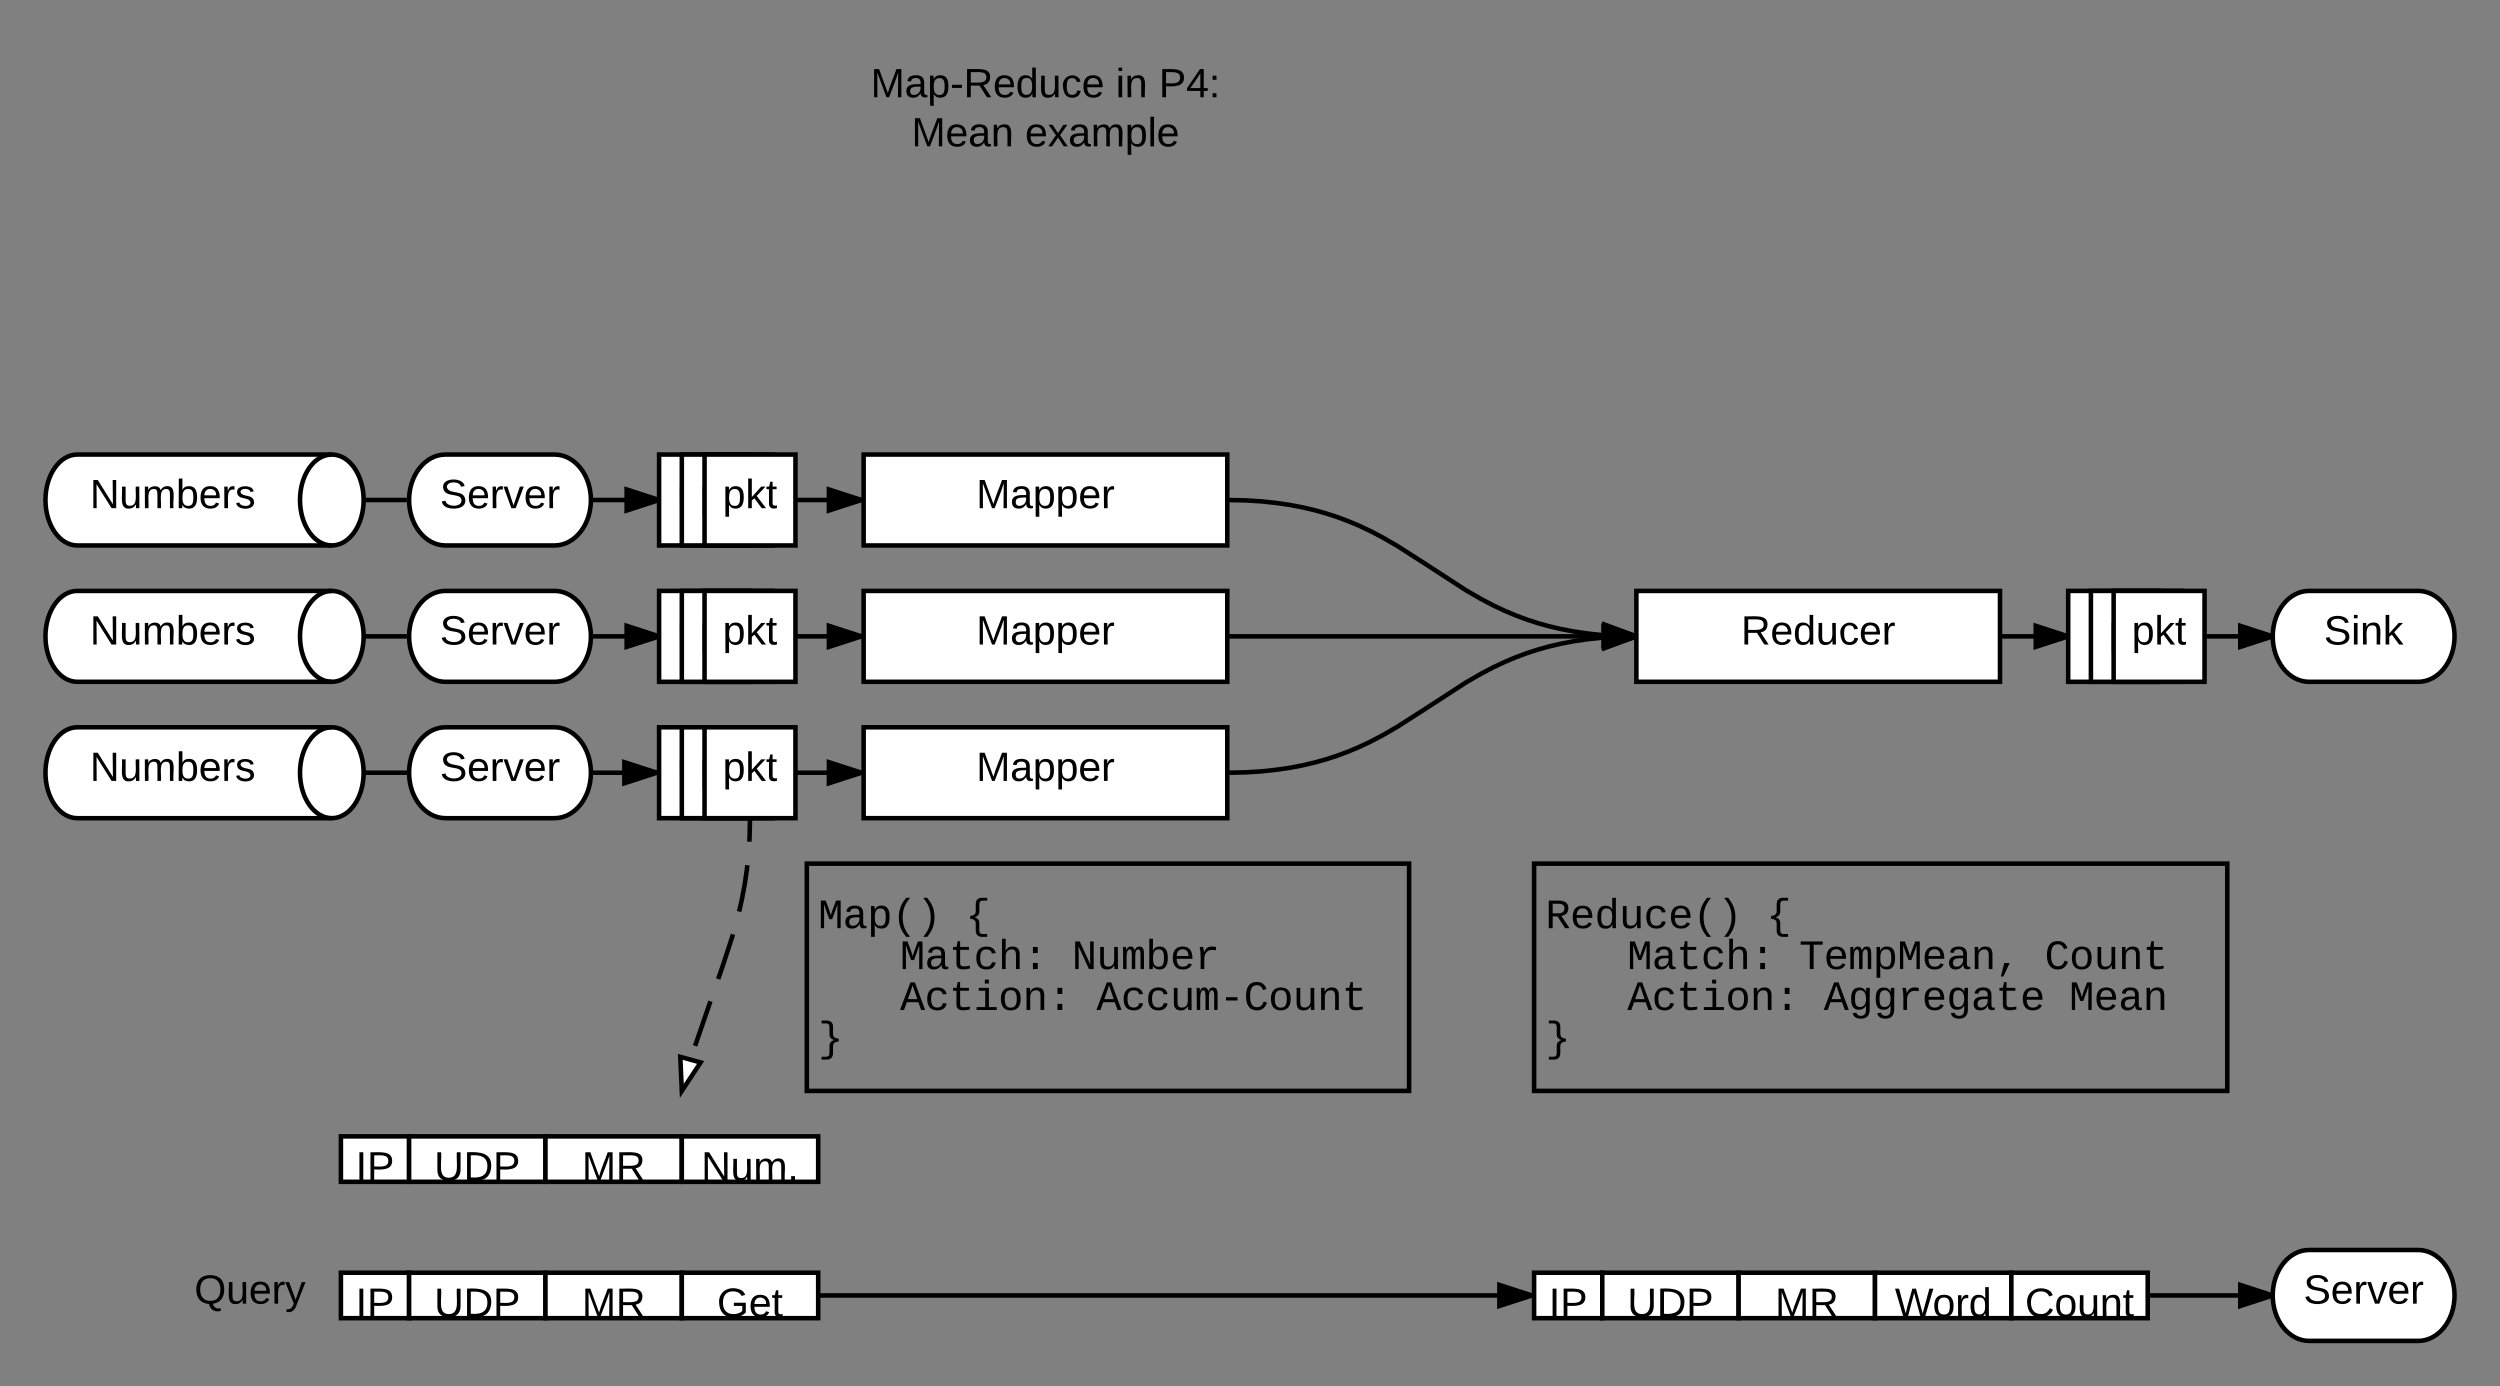 <svg xmlns="http://www.w3.org/2000/svg" xmlns:xlink="http://www.w3.org/1999/xlink" width="1100" height="610"><rect width="100%" height="100%" fill="#808080" stroke="none"/><g transform="translate(-60 -40)"><path d="M400 60h240v60H400z" fill="none"/><use xlink:href="#a" transform="matrix(1,0,0,1,405,65) translate(38.1 17.8)"/><use xlink:href="#b" transform="matrix(1,0,0,1,405,65) translate(145.95 17.8)"/><use xlink:href="#c" transform="matrix(1,0,0,1,405,65) translate(164.9 17.8)"/><use xlink:href="#d" transform="matrix(1,0,0,1,405,65) translate(56.075 39.4)"/><use xlink:href="#e" transform="matrix(1,0,0,1,405,65) translate(106.025 39.4)"/><path d="M440 240h160v40H440z" stroke="#000" stroke-width="2" fill="#fff"/><use xlink:href="#f" transform="matrix(1,0,0,1,445,245) translate(44.55 18.6)"/><path d="M440 300h160v40H440z" stroke="#000" stroke-width="2" fill="#fff"/><use xlink:href="#f" transform="matrix(1,0,0,1,445,305) translate(44.55 18.6)"/><path d="M440 360h160v40H440z" stroke="#000" stroke-width="2" fill="#fff"/><use xlink:href="#f" transform="matrix(1,0,0,1,445,365) translate(44.55 18.6)"/><path d="M304 240c8.84 0 16 8.95 16 20s-7.16 20-16 20h-48c-8.84 0-16-8.95-16-20s7.16-20 16-20z" stroke="#000" stroke-width="2" fill="#fff"/><use xlink:href="#g" transform="matrix(1,0,0,1,245,245) translate(8.55 18.6)"/><path d="M304 300c8.84 0 16 8.95 16 20s-7.16 20-16 20h-48c-8.84 0-16-8.95-16-20s7.16-20 16-20z" stroke="#000" stroke-width="2" fill="#fff"/><use xlink:href="#g" transform="matrix(1,0,0,1,245,305) translate(8.55 18.6)"/><path d="M304 360c8.84 0 16 8.95 16 20s-7.16 20-16 20h-48c-8.84 0-16-8.95-16-20s7.16-20 16-20z" stroke="#000" stroke-width="2" fill="#fff"/><use xlink:href="#g" transform="matrix(1,0,0,1,245,365) translate(8.55 18.6)"/><path d="M780 300h160v40H780z" stroke="#000" stroke-width="2" fill="#fff"/><use xlink:href="#h" transform="matrix(1,0,0,1,785,305) translate(41.05 18.6)"/><path d="M600 260l8 .16 7.14.45 6.5.7 5.95.87 5.54 1.06 5.23 1.23 5 1.4 4.87 1.57 4.8 1.8 4.84 2.02 5.04 2.37 5.5 2.88 6.56 3.8 12.24 7.85 17.8 11.55 6.57 3.8 5.48 2.88 5.04 2.37 4.84 2.03 4.8 1.8 4.86 1.57 5 1.4 5.24 1.22 5.55 1.06 5.97.88 6.5.7 7.14.44 8 .16" stroke="#000" stroke-width="2" fill="none"/><path d="M600.04 259l-.04 1.07V259zM780 320l-14.44 4.06.37-9.26z"/><path d="M780 318.93v2.1l-15.5 4.36.5-12.02zm-13.4 3.8l10.17-2.86-9.9-3.66z"/><path d="M600 320h180" stroke="#000" stroke-width="2" fill="none"/><path d="M600 321v-2zM780 320l-14.27 4.64v-9.28z"/><path d="M780 318.95v2.1L764.73 326v-12zm-13.27 4.3l10.03-3.25-10.03-3.26z"/><path d="M600 380l8-.16 7.14-.45 6.5-.7 5.95-.87 5.54-1.06 5.23-1.23 5-1.4 4.87-1.57 4.8-1.8 4.84-2.02 5.04-2.37 5.5-2.88 6.56-3.8 12.24-7.85 17.8-11.55 6.57-3.8 5.48-2.88 5.04-2.37 4.84-2.03 4.8-1.8 4.86-1.57 5-1.4 5.24-1.22 5.55-1.06 5.97-.88 6.5-.7 7.14-.44 8-.16" stroke="#000" stroke-width="2" fill="none"/><path d="M600.04 381H600v-1.07zM780 320l-14.07 5.2-.37-9.26z"/><path d="M780 318.96v2.1l-15 5.56-.5-12zm-13.12 4.83l9.9-3.67-10.17-2.85z"/><path d="M206 240c7.73 0 14 8.95 14 20s-6.27 20-14 20H94c-7.73 0-14-8.95-14-20s6.27-20 14-20z" stroke="#000" stroke-width="2" fill="#fff"/><path d="M206 280c-7.73 0-14-8.95-14-20s6.27-20 14-20" stroke="#000" stroke-width="2" fill="none"/><use xlink:href="#i" transform="matrix(1,0,0,1,85,245) translate(14.575 18.6)"/><path d="M220 260h19" stroke="#000" stroke-width="2" fill="none"/><path d="M220 261h-.12l.12-1-.04-1h.04zM240 260l.04 1H239v-2h1.12z"/><path d="M206 300c7.73 0 14 8.95 14 20s-6.27 20-14 20H94c-7.73 0-14-8.95-14-20s6.27-20 14-20z" stroke="#000" stroke-width="2" fill="#fff"/><path d="M206 340c-7.73 0-14-8.95-14-20s6.27-20 14-20" stroke="#000" stroke-width="2" fill="none"/><use xlink:href="#i" transform="matrix(1,0,0,1,85,305) translate(14.575 18.6)"/><path d="M220 320h19" stroke="#000" stroke-width="2" fill="none"/><path d="M220 321h-.12l.12-1-.04-1h.04zM240 320l.04 1H239v-2h1.12z"/><path d="M206 360c7.73 0 14 8.95 14 20s-6.27 20-14 20H94c-7.73 0-14-8.95-14-20s6.27-20 14-20z" stroke="#000" stroke-width="2" fill="#fff"/><path d="M206 400c-7.73 0-14-8.95-14-20s6.27-20 14-20" stroke="#000" stroke-width="2" fill="none"/><use xlink:href="#i" transform="matrix(1,0,0,1,85,365) translate(14.575 18.6)"/><path d="M220 380h20" stroke="#000" stroke-width="2" fill="none"/><path d="M220 381h-.12l.12-1-.04-1h.04zM240 380l.04 1H240v-2h.12z"/><path d="M350 360h40v40h-40z" stroke="#000" stroke-width="2" fill="#fff"/><use xlink:href="#j" transform="matrix(1,0,0,1,355,365) translate(3 18.6)"/><path d="M360 360h40v40h-40z" stroke="#000" stroke-width="2" fill="#fff"/><use xlink:href="#j" transform="matrix(1,0,0,1,365,365) translate(3 18.6)"/><path d="M370 360h40v40h-40z" stroke="#000" stroke-width="2" fill="#fff"/><use xlink:href="#j" transform="matrix(1,0,0,1,375,365) translate(3 18.6)"/><path d="M350 300h40v40h-40z" stroke="#000" stroke-width="2" fill="#fff"/><use xlink:href="#j" transform="matrix(1,0,0,1,355,305) translate(3 18.6)"/><path d="M360 300h40v40h-40z" stroke="#000" stroke-width="2" fill="#fff"/><use xlink:href="#j" transform="matrix(1,0,0,1,365,305) translate(3 18.6)"/><path d="M370 300h40v40h-40z" stroke="#000" stroke-width="2" fill="#fff"/><use xlink:href="#j" transform="matrix(1,0,0,1,375,305) translate(3 18.6)"/><path d="M350 240h40v40h-40z" stroke="#000" stroke-width="2" fill="#fff"/><use xlink:href="#j" transform="matrix(1,0,0,1,355,245) translate(3 18.6)"/><path d="M360 240h40v40h-40z" stroke="#000" stroke-width="2" fill="#fff"/><use xlink:href="#j" transform="matrix(1,0,0,1,365,245) translate(3 18.6)"/><path d="M370 240h40v40h-40z" stroke="#000" stroke-width="2" fill="#fff"/><use xlink:href="#j" transform="matrix(1,0,0,1,375,245) translate(3 18.6)"/><path d="M320 260h30" stroke="#000" stroke-width="2" fill="none"/><path d="M320 261h-.12l.12-1-.04-1h.04zM350 260l-14.27 4.64v-9.28z"/><path d="M350 258.95v2.1L334.73 266v-12zm-13.27 4.3l10.03-3.25-10.03-3.26z"/><path d="M320 320h30" stroke="#000" stroke-width="2" fill="none"/><path d="M320 321h-.12l.12-1-.04-1h.04zM350 320l-14.27 4.64v-9.28z"/><path d="M350 318.95v2.1L334.73 326v-12zm-13.27 4.3l10.03-3.25-10.03-3.26z"/><path d="M320 380h29" stroke="#000" stroke-width="2" fill="none"/><path d="M320 381h-.12l.12-1-.04-1h.04zM349 380l-14.27 4.64v-9.28z"/><path d="M350 379.27v1.46L333.73 386v-12zm-14.27 4l10.03-3.27-10.03-3.26z"/><path d="M410 320h29" stroke="#000" stroke-width="2" fill="none"/><path d="M439 320l-14.27 4.64v-9.28z"/><path d="M440 319.27v1.46L423.73 326v-12zm-14.27 4l10.03-3.27-10.03-3.26z"/><path d="M410 260h29" stroke="#000" stroke-width="2" fill="none"/><path d="M439 260l-14.27 4.64v-9.28z"/><path d="M440 259.27v1.46L423.73 266v-12zm-14.27 4l10.03-3.27-10.03-3.26z"/><path d="M410 380h29" stroke="#000" stroke-width="2" fill="none"/><path d="M439 380l-14.27 4.64v-9.28z"/><path d="M440 379.27v1.46L423.73 386v-12zm-14.27 4l10.03-3.27-10.03-3.26z"/><path d="M970 300h40v40h-40z" stroke="#000" stroke-width="2" fill="#fff"/><use xlink:href="#j" transform="matrix(1,0,0,1,975,305) translate(3 18.6)"/><path d="M980 300h40v40h-40z" stroke="#000" stroke-width="2" fill="#fff"/><use xlink:href="#j" transform="matrix(1,0,0,1,985,305) translate(3 18.6)"/><path d="M990 300h40v40h-40z" stroke="#000" stroke-width="2" fill="#fff"/><use xlink:href="#j" transform="matrix(1,0,0,1,995,305) translate(3 18.6)"/><path d="M940 320h30" stroke="#000" stroke-width="2" fill="none"/><path d="M970 320l-14.27 4.64v-9.28z"/><path d="M970 318.95v2.1L954.73 326v-12zm-13.27 4.3l10.03-3.25-10.03-3.26z"/><path d="M1030 320h30" stroke="#000" stroke-width="2" fill="none"/><path d="M1030 321v-2zM1060 320l-14.27 4.64v-9.28z"/><path d="M1060.13 319l-.13 1 .04 1.04-15.3 4.97v-12zm-13.4 4.26l10.03-3.26-10.03-3.26z"/><path d="M1124 300c8.84 0 16 8.95 16 20s-7.16 20-16 20h-48c-8.84 0-16-8.95-16-20s7.16-20 16-20z" stroke="#000" stroke-width="2" fill="#fff"/><use xlink:href="#k" transform="matrix(1,0,0,1,1065,305) translate(17.525 18.6)"/><path d="M210 540h30v20h-30z" stroke="#000" stroke-width="2" fill="#fff"/><use xlink:href="#l" transform="matrix(1,0,0,1,215,545) translate(1.5 14.4)"/><path d="M240 540h60v20h-60z" stroke="#000" stroke-width="2" fill="#fff"/><use xlink:href="#m" transform="matrix(1,0,0,1,245,545) translate(6.05 14.4)"/><path d="M300 540h60v20h-60z" stroke="#000" stroke-width="2" fill="#fff"/><use xlink:href="#n" transform="matrix(1,0,0,1,305,545) translate(11.05 14.4)"/><path d="M360 540h60v20h-60z" stroke="#000" stroke-width="2" fill="#fff"/><use xlink:href="#o" transform="matrix(1,0,0,1,365,545) translate(3.55 14.4)"/><path d="M390 400l-.17 8.12-.46 7.46-.74 7.03-1 6.83-1.32 6.88-1.7 7.3-2.36 8.4-4.1 12.54-14.07 40.74-3.6 12.83-.47 1.9" fill="none"/><path d="M390 400l-.17 8.12-.14 2.24m-.87 10.32l-.2 1.93-1 6.83-1.32 6.88-1.1 4.77m-2.7 10l-.26.94-4.1 12.54-2.15 6.2m-3.4 9.8l-6.75 19.6m-3.1 9.87l-2.27 8.1-.48 1.9" stroke="#000" stroke-width="2" fill="none"/><path d="M391 400.04l-1.04-.04H391z"/><path d="M360 520l-.67-14.98 8.94 2.46z" stroke="#000" stroke-width="2" fill="#fff"/><path d="M415 420h265v100H415z" stroke="#000" stroke-width="2" fill="none"/><use xlink:href="#p" transform="matrix(1,0,0,1,420,425) translate(0 23.396)"/><use xlink:href="#q" transform="matrix(1,0,0,1,420,425) translate(64.811 23.396)"/><use xlink:href="#r" transform="matrix(1,0,0,1,420,425) translate(36.01 41.396)"/><use xlink:href="#s" transform="matrix(1,0,0,1,420,425) translate(111.622 41.396)"/><use xlink:href="#t" transform="matrix(1,0,0,1,420,425) translate(36.01 59.396)"/><use xlink:href="#u" transform="matrix(1,0,0,1,420,425) translate(122.424 59.396)"/><use xlink:href="#v" transform="matrix(1,0,0,1,420,425) translate(0 77.396)"/><path d="M735 420h305v100H735z" stroke="#000" stroke-width="2" fill="none"/><use xlink:href="#w" transform="matrix(1,0,0,1,740,425) translate(0 23.396)"/><use xlink:href="#q" transform="matrix(1,0,0,1,740,425) translate(97.216 23.396)"/><use xlink:href="#r" transform="matrix(1,0,0,1,740,425) translate(36.01 41.396)"/><use xlink:href="#x" transform="matrix(1,0,0,1,740,425) translate(111.622 41.396)"/><use xlink:href="#y" transform="matrix(1,0,0,1,740,425) translate(219.64 41.396)"/><use xlink:href="#t" transform="matrix(1,0,0,1,740,425) translate(36.01 59.396)"/><use xlink:href="#z" transform="matrix(1,0,0,1,740,425) translate(122.424 59.396)"/><use xlink:href="#A" transform="matrix(1,0,0,1,740,425) translate(230.442 59.396)"/><use xlink:href="#v" transform="matrix(1,0,0,1,740,425) translate(0 77.396)"/><path d="M210 600h30v20h-30z" stroke="#000" stroke-width="2" fill="#fff"/><use xlink:href="#l" transform="matrix(1,0,0,1,215,605) translate(1.5 14.4)"/><path d="M240 600h60v20h-60z" stroke="#000" stroke-width="2" fill="#fff"/><use xlink:href="#m" transform="matrix(1,0,0,1,245,605) translate(6.05 14.4)"/><path d="M300 600h60v20h-60z" stroke="#000" stroke-width="2" fill="#fff"/><use xlink:href="#n" transform="matrix(1,0,0,1,305,605) translate(11.05 14.4)"/><path d="M360 600h60v20h-60z" stroke="#000" stroke-width="2" fill="#fff"/><use xlink:href="#B" transform="matrix(1,0,0,1,365,605) translate(10.5 14.4)"/><path d="M735 600h30v20h-30z" stroke="#000" stroke-width="2" fill="#fff"/><use xlink:href="#l" transform="matrix(1,0,0,1,740,605) translate(1.5 14.4)"/><path d="M765 600h60v20h-60z" stroke="#000" stroke-width="2" fill="#fff"/><g><use xlink:href="#m" transform="matrix(1,0,0,1,770,605) translate(6.05 14.4)"/></g><path d="M825 600h60v20h-60z" stroke="#000" stroke-width="2" fill="#fff"/><g><use xlink:href="#n" transform="matrix(1,0,0,1,830,605) translate(11.05 14.4)"/></g><path d="M885 600h60v20h-60z" stroke="#000" stroke-width="2" fill="#fff"/><g><use xlink:href="#C" transform="matrix(1,0,0,1,890,605) translate(3.725 14.4)"/></g><path d="M945 600h60v20h-60z" stroke="#000" stroke-width="2" fill="#fff"/><g><use xlink:href="#D" transform="matrix(1,0,0,1,950,605) translate(1.025 14.4)"/></g><path d="M420 610h314" stroke="#000" stroke-width="2" fill="none"/><path d="M734 610l-14.27 4.64v-9.28z"/><path d="M735 609.27v1.46L718.73 616v-12zm-14.27 4l10.03-3.27-10.03-3.26z"/><path d="M1005 610h55" stroke="#000" stroke-width="2" fill="none"/><path d="M1060 610l-14.27 4.64v-9.28z"/><path d="M1060.13 609l-.13 1 .04 1.04-15.3 4.97v-12zm-13.4 4.26l10.03-3.26-10.03-3.26z"/><path d="M1124 590c8.84 0 16 8.95 16 20s-7.16 20-16 20h-48c-8.84 0-16-8.95-16-20s7.16-20 16-20z" stroke="#000" stroke-width="2" fill="#fff"/><g><use xlink:href="#g" transform="matrix(1,0,0,1,1065,595) translate(8.55 18.6)"/></g><path d="M140 590h60v40h-60z" fill="none"/><g><use xlink:href="#E" transform="matrix(1,0,0,1,145,595) translate(0.525 18.6)"/></g><defs><path d="M240 0l2-218c-23 76-54 145-80 218h-23L58-218 59 0H30v-248h44l77 211c21-75 51-140 76-211h43V0h-30" id="F"/><path d="M141-36C126-15 110 5 73 4 37 3 15-17 15-53c-1-64 63-63 125-63 3-35-9-54-41-54-24 1-41 7-42 31l-33-3c5-37 33-52 76-52 45 0 72 20 72 64v82c-1 20 7 32 28 27v20c-31 9-61-2-59-35zM48-53c0 20 12 33 32 33 41-3 63-29 60-74-43 2-92-5-92 41" id="G"/><path d="M115-194c55 1 70 41 70 98S169 2 115 4C84 4 66-9 55-30l1 105H24l-1-265h31l2 30c10-21 28-34 59-34zm-8 174c40 0 45-34 45-75s-6-73-45-74c-42 0-51 32-51 76 0 43 10 73 51 73" id="H"/><path d="M16-82v-28h88v28H16" id="I"/><path d="M233-177c-1 41-23 64-60 70L243 0h-38l-65-103H63V0H30v-248c88 3 205-21 203 71zM63-129c60-2 137 13 137-47 0-61-80-42-137-45v92" id="J"/><path d="M100-194c63 0 86 42 84 106H49c0 40 14 67 53 68 26 1 43-12 49-29l28 8c-11 28-37 45-77 45C44 4 14-33 15-96c1-61 26-98 85-98zm52 81c6-60-76-77-97-28-3 7-6 17-6 28h103" id="K"/><path d="M85-194c31 0 48 13 60 33l-1-100h32l1 261h-30c-2-10 0-23-3-31C134-8 116 4 85 4 32 4 16-35 15-94c0-66 23-100 70-100zm9 24c-40 0-46 34-46 75 0 40 6 74 45 74 42 0 51-32 51-76 0-42-9-74-50-73" id="L"/><path d="M84 4C-5 8 30-112 23-190h32v120c0 31 7 50 39 49 72-2 45-101 50-169h31l1 190h-30c-1-10 1-25-2-33-11 22-28 36-60 37" id="M"/><path d="M96-169c-40 0-48 33-48 73s9 75 48 75c24 0 41-14 43-38l32 2c-6 37-31 61-74 61-59 0-76-41-82-99-10-93 101-131 147-64 4 7 5 14 7 22l-32 3c-4-21-16-35-41-35" id="N"/><g id="a"><use transform="matrix(0.05,0,0,0.05,0,0)" xlink:href="#F"/><use transform="matrix(0.05,0,0,0.05,14.95,0)" xlink:href="#G"/><use transform="matrix(0.05,0,0,0.05,24.95,0)" xlink:href="#H"/><use transform="matrix(0.05,0,0,0.05,34.95,0)" xlink:href="#I"/><use transform="matrix(0.05,0,0,0.05,40.9,0)" xlink:href="#J"/><use transform="matrix(0.05,0,0,0.05,53.85,0)" xlink:href="#K"/><use transform="matrix(0.05,0,0,0.05,63.85,0)" xlink:href="#L"/><use transform="matrix(0.05,0,0,0.05,73.85,0)" xlink:href="#M"/><use transform="matrix(0.05,0,0,0.05,83.85,0)" xlink:href="#N"/><use transform="matrix(0.05,0,0,0.05,92.85,0)" xlink:href="#K"/></g><path d="M24-231v-30h32v30H24zM24 0v-190h32V0H24" id="O"/><path d="M117-194c89-4 53 116 60 194h-32v-121c0-31-8-49-39-48C34-167 62-67 57 0H25l-1-190h30c1 10-1 24 2 32 11-22 29-35 61-36" id="P"/><g id="b"><use transform="matrix(0.05,0,0,0.05,0,0)" xlink:href="#O"/><use transform="matrix(0.05,0,0,0.05,3.95,0)" xlink:href="#P"/></g><path d="M30-248c87 1 191-15 191 75 0 78-77 80-158 76V0H30v-248zm33 125c57 0 124 11 124-50 0-59-68-47-124-48v98" id="Q"/><path d="M155-56V0h-30v-56H8v-25l114-167h33v167h35v25h-35zm-30-156c-27 46-58 90-88 131h88v-131" id="R"/><path d="M33-154v-36h34v36H33zM33 0v-36h34V0H33" id="S"/><g id="c"><use transform="matrix(0.05,0,0,0.05,0,0)" xlink:href="#Q"/><use transform="matrix(0.05,0,0,0.05,12,0)" xlink:href="#R"/><use transform="matrix(0.05,0,0,0.05,22,0)" xlink:href="#S"/></g><g id="d"><use transform="matrix(0.05,0,0,0.05,0,0)" xlink:href="#F"/><use transform="matrix(0.05,0,0,0.05,14.95,0)" xlink:href="#K"/><use transform="matrix(0.05,0,0,0.05,24.95,0)" xlink:href="#G"/><use transform="matrix(0.05,0,0,0.05,34.95,0)" xlink:href="#P"/></g><path d="M141 0L90-78 38 0H4l68-98-65-92h35l48 74 47-74h35l-64 92 68 98h-35" id="T"/><path d="M210-169c-67 3-38 105-44 169h-31v-121c0-29-5-50-35-48C34-165 62-65 56 0H25l-1-190h30c1 10-1 24 2 32 10-44 99-50 107 0 11-21 27-35 58-36 85-2 47 119 55 194h-31v-121c0-29-5-49-35-48" id="U"/><path d="M24 0v-261h32V0H24" id="V"/><g id="e"><use transform="matrix(0.05,0,0,0.05,0,0)" xlink:href="#K"/><use transform="matrix(0.05,0,0,0.05,10,0)" xlink:href="#T"/><use transform="matrix(0.05,0,0,0.05,19,0)" xlink:href="#G"/><use transform="matrix(0.05,0,0,0.05,29,0)" xlink:href="#U"/><use transform="matrix(0.05,0,0,0.05,43.95,0)" xlink:href="#H"/><use transform="matrix(0.05,0,0,0.05,53.95,0)" xlink:href="#V"/><use transform="matrix(0.05,0,0,0.05,57.9,0)" xlink:href="#K"/></g><path d="M114-163C36-179 61-72 57 0H25l-1-190h30c1 12-1 29 2 39 6-27 23-49 58-41v29" id="W"/><g id="f"><use transform="matrix(0.05,0,0,0.05,0,0)" xlink:href="#F"/><use transform="matrix(0.05,0,0,0.05,14.95,0)" xlink:href="#G"/><use transform="matrix(0.05,0,0,0.05,24.95,0)" xlink:href="#H"/><use transform="matrix(0.05,0,0,0.05,34.95,0)" xlink:href="#H"/><use transform="matrix(0.05,0,0,0.05,44.95,0)" xlink:href="#K"/><use transform="matrix(0.05,0,0,0.05,54.95,0)" xlink:href="#W"/></g><path d="M185-189c-5-48-123-54-124 2 14 75 158 14 163 119 3 78-121 87-175 55-17-10-28-26-33-46l33-7c5 56 141 63 141-1 0-78-155-14-162-118-5-82 145-84 179-34 5 7 8 16 11 25" id="X"/><path d="M108 0H70L1-190h34L89-25l56-165h34" id="Y"/><g id="g"><use transform="matrix(0.05,0,0,0.05,0,0)" xlink:href="#X"/><use transform="matrix(0.05,0,0,0.05,12,0)" xlink:href="#K"/><use transform="matrix(0.05,0,0,0.05,22,0)" xlink:href="#W"/><use transform="matrix(0.05,0,0,0.05,27.95,0)" xlink:href="#Y"/><use transform="matrix(0.05,0,0,0.05,36.95,0)" xlink:href="#K"/><use transform="matrix(0.05,0,0,0.05,46.95,0)" xlink:href="#W"/></g><g id="h"><use transform="matrix(0.05,0,0,0.05,0,0)" xlink:href="#J"/><use transform="matrix(0.05,0,0,0.05,12.95,0)" xlink:href="#K"/><use transform="matrix(0.05,0,0,0.05,22.95,0)" xlink:href="#L"/><use transform="matrix(0.05,0,0,0.05,32.95,0)" xlink:href="#M"/><use transform="matrix(0.05,0,0,0.05,42.95,0)" xlink:href="#N"/><use transform="matrix(0.05,0,0,0.05,51.95,0)" xlink:href="#K"/><use transform="matrix(0.05,0,0,0.05,61.95,0)" xlink:href="#W"/></g><path d="M190 0L58-211 59 0H30v-248h39L202-35l-2-213h31V0h-41" id="Z"/><path d="M115-194c53 0 69 39 70 98 0 66-23 100-70 100C84 3 66-7 56-30L54 0H23l1-261h32v101c10-23 28-34 59-34zm-8 174c40 0 45-34 45-75 0-40-5-75-45-74-42 0-51 32-51 76 0 43 10 73 51 73" id="aa"/><path d="M135-143c-3-34-86-38-87 0 15 53 115 12 119 90S17 21 10-45l28-5c4 36 97 45 98 0-10-56-113-15-118-90-4-57 82-63 122-42 12 7 21 19 24 35" id="ab"/><g id="i"><use transform="matrix(0.05,0,0,0.05,0,0)" xlink:href="#Z"/><use transform="matrix(0.05,0,0,0.05,12.95,0)" xlink:href="#M"/><use transform="matrix(0.05,0,0,0.05,22.95,0)" xlink:href="#U"/><use transform="matrix(0.05,0,0,0.05,37.9,0)" xlink:href="#aa"/><use transform="matrix(0.05,0,0,0.05,47.9,0)" xlink:href="#K"/><use transform="matrix(0.05,0,0,0.05,57.9,0)" xlink:href="#W"/><use transform="matrix(0.05,0,0,0.05,63.85,0)" xlink:href="#ab"/></g><path d="M143 0L79-87 56-68V0H24v-261h32v163l83-92h37l-77 82L181 0h-38" id="ac"/><path d="M59-47c-2 24 18 29 38 22v24C64 9 27 4 27-40v-127H5v-23h24l9-43h21v43h35v23H59v120" id="ad"/><g id="j"><use transform="matrix(0.05,0,0,0.05,0,0)" xlink:href="#H"/><use transform="matrix(0.05,0,0,0.05,10,0)" xlink:href="#ac"/><use transform="matrix(0.05,0,0,0.05,19,0)" xlink:href="#ad"/></g><g id="k"><use transform="matrix(0.05,0,0,0.05,0,0)" xlink:href="#X"/><use transform="matrix(0.05,0,0,0.05,12,0)" xlink:href="#O"/><use transform="matrix(0.05,0,0,0.05,15.95,0)" xlink:href="#P"/><use transform="matrix(0.05,0,0,0.05,25.95,0)" xlink:href="#ac"/></g><path d="M33 0v-248h34V0H33" id="ae"/><g id="l"><use transform="matrix(0.05,0,0,0.05,0,0)" xlink:href="#ae"/><use transform="matrix(0.05,0,0,0.05,5,0)" xlink:href="#Q"/></g><path d="M232-93c-1 65-40 97-104 97C67 4 28-28 28-90v-158h33c8 89-33 224 67 224 102 0 64-133 71-224h33v155" id="af"/><path d="M30-248c118-7 216 8 213 122C240-48 200 0 122 0H30v-248zM63-27c89 8 146-16 146-99s-60-101-146-95v194" id="ag"/><g id="m"><use transform="matrix(0.05,0,0,0.05,0,0)" xlink:href="#af"/><use transform="matrix(0.05,0,0,0.05,12.95,0)" xlink:href="#ag"/><use transform="matrix(0.05,0,0,0.05,25.9,0)" xlink:href="#Q"/></g><g id="n"><use transform="matrix(0.05,0,0,0.05,0,0)" xlink:href="#F"/><use transform="matrix(0.05,0,0,0.05,14.95,0)" xlink:href="#J"/></g><path d="M33 0v-38h34V0H33" id="ah"/><g id="o"><use transform="matrix(0.05,0,0,0.05,0,0)" xlink:href="#Z"/><use transform="matrix(0.05,0,0,0.05,12.95,0)" xlink:href="#M"/><use transform="matrix(0.05,0,0,0.05,22.95,0)" xlink:href="#U"/><use transform="matrix(0.05,0,0,0.05,37.9,0)" xlink:href="#ah"/></g><path d="M285-1169c8 382 2 780 4 1169H129v-1349h237c86 239 188 461 253 720 69-258 169-481 255-720h225V0H937c2-390-5-788 6-1169-75 255-170 488-259 729H547c-90-240-185-475-262-729" id="ai"/><path d="M1000-272c3 95 12 159 101 161 21 0 41-3 59-7V-6c-44 10-86 16-139 16-141 2-191-84-197-217h-6C748-76 648 20 446 20c-207 0-318-120-318-322 0-266 194-348 454-354l236-4c12-191-40-305-222-305-140 0-220 47-232 172l-188-17c33-204 181-292 423-292 255 0 401 118 401 364v466zm-683-27c0 109 63 184 175 182 166-3 259-96 306-217 24-65 20-120 20-200-232 7-501-28-501 235" id="aj"/><path d="M698-1104c312 3 392 244 392 558 0 315-82 566-392 566-169 0-277-65-331-184h-5c8 188 2 394 4 589H185V-858c0-76-1-156-6-224h175c6 52 9 120 10 178h4c58-122 150-202 330-200zm-49 991c225 0 255-203 255-433 0-225-32-419-253-419-236 0-285 192-285 441 0 237 53 411 283 411" id="ak"/><path d="M891-1484c-201 251-362 514-362 954 0 441 161 704 362 955H701C500 176 342-90 342-532c0-440 159-704 359-952h190" id="al"/><path d="M528-1484c201 248 357 511 357 952 0 442-156 709-357 957H336C537 174 700-89 700-530c0-440-163-703-364-954h192" id="am"/><g id="p"><use transform="matrix(0.009,0,0,0.009,0,0)" xlink:href="#ai"/><use transform="matrix(0.009,0,0,0.009,10.802,0)" xlink:href="#aj"/><use transform="matrix(0.009,0,0,0.009,21.604,0)" xlink:href="#ak"/><use transform="matrix(0.009,0,0,0.009,32.405,0)" xlink:href="#al"/><use transform="matrix(0.009,0,0,0.009,43.207,0)" xlink:href="#am"/></g><path d="M677 91c1 136 41 195 171 195h213v139H796c-186-8-294-116-294-303v-351c-3-164-120-222-275-232v-137c155-10 275-69 275-231v-352c6-189 106-303 294-303h265v139H848c-126-3-171 67-171 195v346c-5 158-108 234-231 274 128 36 231 115 231 274V91" id="an"/><use transform="matrix(0.009,0,0,0.009,0,0)" xlink:href="#an" id="q"/><path d="M682 16c-209 0-323-80-324-285v-671H190v-142h170l58-282h120v282h432v142H538v652c2 114 60 155 182 155 106 0 209-16 297-34v137C921-4 806 16 682 16" id="ao"/><path d="M631 20c-350 0-501-215-501-562 0-355 162-560 502-560 250 0 399 118 446 323l-192 14c-23-124-109-196-262-196-242 0-305 171-305 415 1 245 61 427 304 427 151 0 248-77 267-215l190 12C1039-107 883 20 631 20" id="ap"/><path d="M648-963c-190 6-283 138-283 336V0H185v-1484h181c-2 197 6 404-9 587h3c62-120 159-205 339-205 242 0 351 135 350 381V0H868v-695c1-168-57-273-220-268" id="aq"/><path d="M496 0v-299h235V0H496zm0-783v-299h235v299H496" id="ar"/><g id="r"><use transform="matrix(0.009,0,0,0.009,0,0)" xlink:href="#ai"/><use transform="matrix(0.009,0,0,0.009,10.802,0)" xlink:href="#aj"/><use transform="matrix(0.009,0,0,0.009,21.604,0)" xlink:href="#ao"/><use transform="matrix(0.009,0,0,0.009,32.405,0)" xlink:href="#ap"/><use transform="matrix(0.009,0,0,0.009,43.207,0)" xlink:href="#aq"/><use transform="matrix(0.009,0,0,0.009,54.009,0)" xlink:href="#ar"/></g><path d="M912-211c-10-84-18-177-18-274v-864h172V0H836L316-1130c7 79 16 167 16 254V0H162v-1349h222" id="as"/><path d="M528 20c-247 0-343-132-343-381v-721h180v686c-4 177 45 284 224 277 194-8 279-136 279-336v-627h181c3 360-6 732 6 1082H885c-4-54-7-126-8-185h-3C809-64 714 20 528 20" id="at"/><path d="M904-1102c199 0 220 177 220 381V0H956v-686c-3-114 0-215-60-264-70-33-125-4-158 71-26 56-39 140-39 252V0H531v-686c-3-114-1-215-61-264-78-41-136 24-157 84-24 69-39 159-39 259V0H105c-3-360 6-732-6-1082h149c6 50 3 123 8 175 36-100 83-195 216-195 135 0 166 79 196 196 42-105 93-196 236-196" id="au"/><path d="M365-904c58-129 161-200 334-200 130 0 228 46 293 138s98 233 98 420c0 189-34 331-102 425S824 20 698 20c-170 0-275-64-336-184 0 55-3 116-9 164H179c5-68 6-147 6-223v-1261h180c-2 193 4 394-4 580h4zm283 791c221 0 256-197 256-427 0-229-34-425-254-425-236 0-285 195-285 441 0 237 53 411 283 411" id="av"/><path d="M617-1102c355 0 481 238 477 599H322c5 222 84 388 301 388 144 0 244-59 284-166l158 45C1002-72 854 20 623 20c-342 0-490-220-490-568 0-346 151-554 484-554zm291 461c-18-192-90-328-289-328-194 0-287 128-295 328h584" id="aw"/><path d="M839-1102c70 0 148 7 206 17v167c-112-18-268-36-363 15-129 69-208 203-208 395V0H294c-10-367 32-789-52-1082h171c21 75 41 161 48 250h5c67-152 152-270 373-270" id="ax"/><g id="s"><use transform="matrix(0.009,0,0,0.009,0,0)" xlink:href="#as"/><use transform="matrix(0.009,0,0,0.009,10.802,0)" xlink:href="#at"/><use transform="matrix(0.009,0,0,0.009,21.604,0)" xlink:href="#au"/><use transform="matrix(0.009,0,0,0.009,32.405,0)" xlink:href="#av"/><use transform="matrix(0.009,0,0,0.009,43.207,0)" xlink:href="#aw"/><use transform="matrix(0.009,0,0,0.009,54.009,0)" xlink:href="#ax"/></g><path d="M1034 0L896-382H333L196 0H0l510-1349h217L1228 0h-194zM847-531c-77-225-157-447-231-674-69 231-154 451-232 674h463" id="ay"/><path d="M745-142h380V0H143v-142h422v-798H246v-142h499v940zM545-1292v-192h200v192H545" id="az"/><path d="M615-1102c343 0 484 203 482 560-1 347-147 562-488 562-336 0-475-219-479-562-4-349 156-560 485-560zm-8 989c240 0 301-180 301-429 0-245-55-427-290-427-236 0-299 181-299 427 0 243 61 429 288 429" id="aA"/><path d="M706-1102c241 0 344 136 343 381V0H868v-695c1-168-57-273-220-268-190 6-283 138-283 336V0H185c-3-360 6-732-6-1082h170c4 54 7 126 8 185h3c63-121 164-204 346-205" id="aB"/><g id="t"><use transform="matrix(0.009,0,0,0.009,0,0)" xlink:href="#ay"/><use transform="matrix(0.009,0,0,0.009,10.802,0)" xlink:href="#ap"/><use transform="matrix(0.009,0,0,0.009,21.604,0)" xlink:href="#ao"/><use transform="matrix(0.009,0,0,0.009,32.405,0)" xlink:href="#az"/><use transform="matrix(0.009,0,0,0.009,43.207,0)" xlink:href="#aA"/><use transform="matrix(0.009,0,0,0.009,54.009,0)" xlink:href="#aB"/><use transform="matrix(0.009,0,0,0.009,64.811,0)" xlink:href="#ar"/></g><path d="M334-464v-160h560v160H334" id="aC"/><path d="M650-1214c-281 0-336 244-336 533 0 295 60 546 347 546 188 0 263-142 322-282l159 65C1058-155 935 20 659 20c-401 0-546-295-546-701 0-407 135-689 536-689 264 0 391 146 466 335l-168 65c-47-129-127-244-297-244" id="aD"/><g id="u"><use transform="matrix(0.009,0,0,0.009,0,0)" xlink:href="#ay"/><use transform="matrix(0.009,0,0,0.009,10.802,0)" xlink:href="#ap"/><use transform="matrix(0.009,0,0,0.009,21.604,0)" xlink:href="#ap"/><use transform="matrix(0.009,0,0,0.009,32.405,0)" xlink:href="#at"/><use transform="matrix(0.009,0,0,0.009,43.207,0)" xlink:href="#au"/><use transform="matrix(0.009,0,0,0.009,54.009,0)" xlink:href="#aC"/><use transform="matrix(0.009,0,0,0.009,64.811,0)" xlink:href="#aD"/><use transform="matrix(0.009,0,0,0.009,75.612,0)" xlink:href="#aA"/><use transform="matrix(0.009,0,0,0.009,86.414,0)" xlink:href="#at"/><use transform="matrix(0.009,0,0,0.009,97.216,0)" xlink:href="#aB"/><use transform="matrix(0.009,0,0,0.009,108.018,0)" xlink:href="#ao"/></g><path d="M726 122c-7 187-108 303-294 303H167V286h213c129-2 172-59 172-195v-347c5-160 106-236 230-276-125-36-230-116-230-272v-346c2-128-45-195-172-195H167v-139h265c187 7 294 114 294 303v352c4 162 120 221 275 231v137c-155 10-275 68-275 232v351" id="aE"/><use transform="matrix(0.009,0,0,0.009,0,0)" xlink:href="#aE" id="v"/><path d="M1121-976c0 225-142 341-344 379L1177 0H957L591-575H353V0H162v-1349h482c281 3 477 100 477 373zM633-726c181-1 296-73 296-247 0-149-101-223-304-223H353v470h280" id="aF"/><path d="M865-914c-3-187-2-380-2-570h180v1261c0 76 1 155 6 223H877c-8-49-9-116-10-174h-5C801-44 708 26 530 26c-135 0-234-46-297-139s-95-232-95-419c0-377 131-566 392-566 176 0 271 63 335 184zm-286-51c-222 0-255 197-255 427 0 229 31 425 253 425 237 0 286-195 286-441 0-238-52-411-284-411" id="aG"/><g id="w"><use transform="matrix(0.009,0,0,0.009,0,0)" xlink:href="#aF"/><use transform="matrix(0.009,0,0,0.009,10.802,0)" xlink:href="#aw"/><use transform="matrix(0.009,0,0,0.009,21.604,0)" xlink:href="#aG"/><use transform="matrix(0.009,0,0,0.009,32.405,0)" xlink:href="#at"/><use transform="matrix(0.009,0,0,0.009,43.207,0)" xlink:href="#ap"/><use transform="matrix(0.009,0,0,0.009,54.009,0)" xlink:href="#aw"/><use transform="matrix(0.009,0,0,0.009,64.811,0)" xlink:href="#al"/><use transform="matrix(0.009,0,0,0.009,75.612,0)" xlink:href="#am"/></g><path d="M709-1193V0H519v-1193H76v-156h1076v156H709" id="aH"/><path d="M259 363l169-662h265L382 363H259" id="aI"/><g id="x"><use transform="matrix(0.009,0,0,0.009,0,0)" xlink:href="#aH"/><use transform="matrix(0.009,0,0,0.009,10.802,0)" xlink:href="#aw"/><use transform="matrix(0.009,0,0,0.009,21.604,0)" xlink:href="#au"/><use transform="matrix(0.009,0,0,0.009,32.405,0)" xlink:href="#ak"/><use transform="matrix(0.009,0,0,0.009,43.207,0)" xlink:href="#ai"/><use transform="matrix(0.009,0,0,0.009,54.009,0)" xlink:href="#aw"/><use transform="matrix(0.009,0,0,0.009,64.811,0)" xlink:href="#aj"/><use transform="matrix(0.009,0,0,0.009,75.612,0)" xlink:href="#aB"/><use transform="matrix(0.009,0,0,0.009,86.414,0)" xlink:href="#aI"/></g><g id="y"><use transform="matrix(0.009,0,0,0.009,0,0)" xlink:href="#aD"/><use transform="matrix(0.009,0,0,0.009,10.802,0)" xlink:href="#aA"/><use transform="matrix(0.009,0,0,0.009,21.604,0)" xlink:href="#at"/><use transform="matrix(0.009,0,0,0.009,32.405,0)" xlink:href="#aB"/><use transform="matrix(0.009,0,0,0.009,43.207,0)" xlink:href="#ao"/></g><path d="M1048-32c-2 300-135 456-433 456-222-1-358-88-400-267l184-25c22 99 100 157 222 156 184-2 248-125 248-315 0-64 3-133-2-194C807-100 706-13 524-12c-306 0-381-228-381-537 0-318 85-550 400-550 164 0 271 83 325 202h3c1-60 3-134 12-185h171c-13 339-4 702-6 1050zM585-145c210-8 284-178 284-406 0-192-52-331-177-392-33-16-69-22-104-22-223 2-259 184-259 414 0 229 31 415 256 406" id="aJ"/><g id="z"><use transform="matrix(0.009,0,0,0.009,0,0)" xlink:href="#ay"/><use transform="matrix(0.009,0,0,0.009,10.802,0)" xlink:href="#aJ"/><use transform="matrix(0.009,0,0,0.009,21.604,0)" xlink:href="#aJ"/><use transform="matrix(0.009,0,0,0.009,32.405,0)" xlink:href="#ax"/><use transform="matrix(0.009,0,0,0.009,43.207,0)" xlink:href="#aw"/><use transform="matrix(0.009,0,0,0.009,54.009,0)" xlink:href="#aJ"/><use transform="matrix(0.009,0,0,0.009,64.811,0)" xlink:href="#aj"/><use transform="matrix(0.009,0,0,0.009,75.612,0)" xlink:href="#ao"/><use transform="matrix(0.009,0,0,0.009,86.414,0)" xlink:href="#aw"/></g><g id="A"><use transform="matrix(0.009,0,0,0.009,0,0)" xlink:href="#ai"/><use transform="matrix(0.009,0,0,0.009,10.802,0)" xlink:href="#aw"/><use transform="matrix(0.009,0,0,0.009,21.604,0)" xlink:href="#aj"/><use transform="matrix(0.009,0,0,0.009,32.405,0)" xlink:href="#aB"/></g><path d="M143 4C61 4 22-44 18-125c-5-107 100-154 193-111 17 8 29 25 37 43l-32 9c-13-25-37-40-76-40-61 0-88 39-88 99 0 61 29 100 91 101 35 0 62-11 79-27v-45h-74v-28h105v86C228-13 192 4 143 4" id="aK"/><g id="B"><use transform="matrix(0.05,0,0,0.05,0,0)" xlink:href="#aK"/><use transform="matrix(0.05,0,0,0.05,14,0)" xlink:href="#K"/><use transform="matrix(0.05,0,0,0.05,24,0)" xlink:href="#ad"/></g><path d="M266 0h-40l-56-210L115 0H75L2-248h35L96-30l15-64 43-154h32l59 218 59-218h35" id="aL"/><path d="M100-194c62-1 85 37 85 99 1 63-27 99-86 99S16-35 15-95c0-66 28-99 85-99zM99-20c44 1 53-31 53-75 0-43-8-75-51-75s-53 32-53 75 10 74 51 75" id="aM"/><g id="C"><use transform="matrix(0.05,0,0,0.05,0,0)" xlink:href="#aL"/><use transform="matrix(0.05,0,0,0.05,16.6,0)" xlink:href="#aM"/><use transform="matrix(0.05,0,0,0.05,26.6,0)" xlink:href="#W"/><use transform="matrix(0.05,0,0,0.05,32.55,0)" xlink:href="#L"/></g><path d="M212-179c-10-28-35-45-73-45-59 0-87 40-87 99 0 60 29 101 89 101 43 0 62-24 78-52l27 14C228-24 195 4 139 4 59 4 22-46 18-125c-6-104 99-153 187-111 19 9 31 26 39 46" id="aN"/><g id="D"><use transform="matrix(0.05,0,0,0.05,0,0)" xlink:href="#aN"/><use transform="matrix(0.05,0,0,0.05,12.95,0)" xlink:href="#aM"/><use transform="matrix(0.05,0,0,0.05,22.95,0)" xlink:href="#M"/><use transform="matrix(0.05,0,0,0.05,32.95,0)" xlink:href="#P"/><use transform="matrix(0.05,0,0,0.05,42.95,0)" xlink:href="#ad"/></g><path d="M140-251c81 0 123 46 123 126C263-53 228-8 163 1c7 30 30 48 69 40v23c-55 16-95-15-103-61C56-3 17-48 17-125c0-80 42-126 123-126zm0 227c63 0 89-41 89-101s-29-99-89-99c-61 0-89 39-89 99S79-25 140-24" id="aO"/><path d="M179-190L93 31C79 59 56 82 12 73V49c39 6 53-20 64-50L1-190h34L92-34l54-156h33" id="aP"/><g id="E"><use transform="matrix(0.05,0,0,0.05,0,0)" xlink:href="#aO"/><use transform="matrix(0.05,0,0,0.05,14,0)" xlink:href="#M"/><use transform="matrix(0.05,0,0,0.05,24,0)" xlink:href="#K"/><use transform="matrix(0.05,0,0,0.05,34,0)" xlink:href="#W"/><use transform="matrix(0.05,0,0,0.05,39.95,0)" xlink:href="#aP"/></g></defs></g></svg>